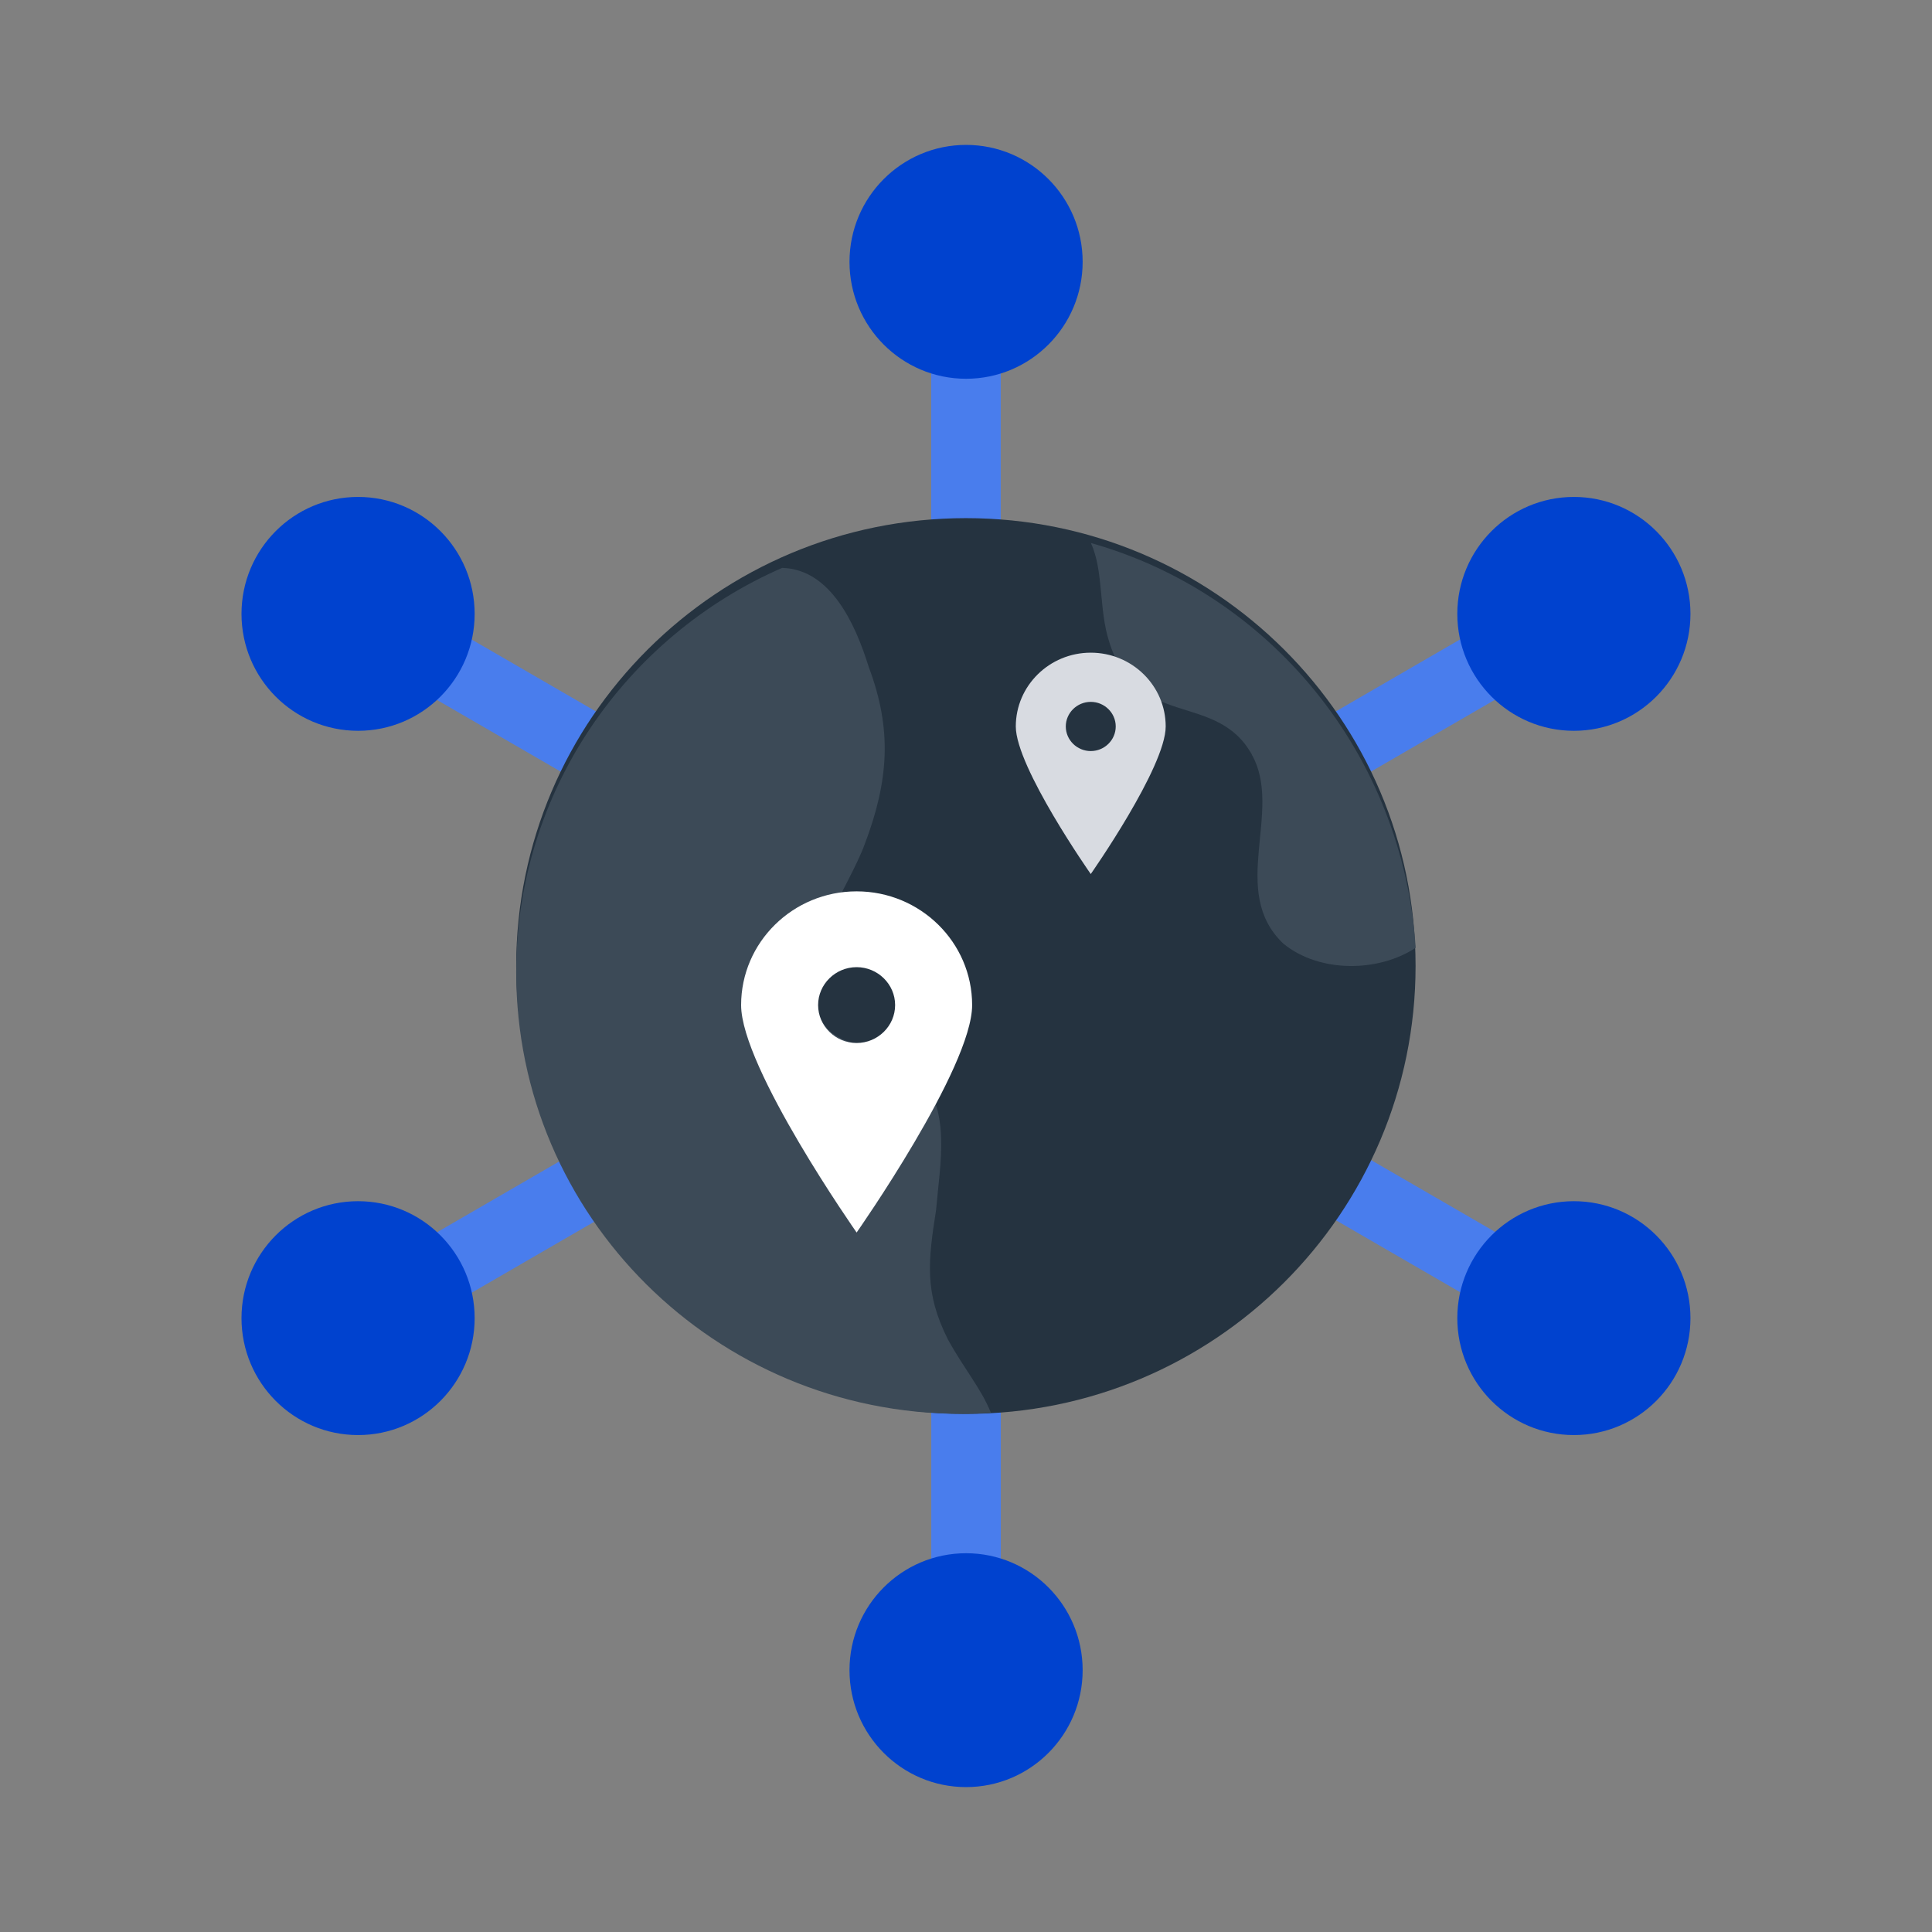 <svg width="80" height="80" viewBox="0 0 80 80" fill="none" xmlns="http://www.w3.org/2000/svg">
<rect x="0" y="0" width="80" height="80" fill="#808080" stroke="none"/>
<g clip-path="url(#clip0_1630_4453)">
<path d="M41.438 13.941H38.559V23.246H41.438V13.941Z" fill="#497DED"/>
<path d="M40.003 15.684C42.669 15.684 44.83 13.516 44.83 10.842C44.83 8.168 42.669 6 40.003 6C37.337 6 35.176 8.168 35.176 10.842C35.176 13.516 37.337 15.684 40.003 15.684Z" fill="#0042CF"/>
<path d="M40.005 12.493C40.914 12.493 41.65 11.754 41.65 10.842C41.65 9.931 40.914 9.192 40.005 9.192C39.096 9.192 38.359 9.931 38.359 10.842C38.359 11.754 39.096 12.493 40.005 12.493Z" fill="#0042CF"/>
<path d="M18.217 25.72L16.777 28.221L24.811 32.874L26.251 30.372L18.217 25.72Z" fill="#497DED"/>
<path d="M14.827 30.261C17.493 30.261 19.654 28.093 19.654 25.419C19.654 22.745 17.493 20.577 14.827 20.577C12.161 20.577 10 22.745 10 25.419C10 28.093 12.161 30.261 14.827 30.261Z" fill="#0042CF"/>
<path d="M14.829 27.07C15.738 27.07 16.474 26.331 16.474 25.419C16.474 24.507 15.738 23.768 14.829 23.768C13.92 23.768 13.184 24.507 13.184 25.419C13.184 26.331 13.92 27.07 14.829 27.07Z" fill="#0042CF"/>
<path d="M16.787 51.783L18.227 54.284L26.26 49.632L24.821 47.13L16.787 51.783Z" fill="#497DED"/>
<path d="M14.827 59.423C17.493 59.423 19.654 57.255 19.654 54.581C19.654 51.907 17.493 49.739 14.827 49.739C12.161 49.739 10 51.907 10 54.581C10 57.255 12.161 59.423 14.827 59.423Z" fill="#0042CF"/>
<path d="M14.829 56.232C15.738 56.232 16.474 55.493 16.474 54.581C16.474 53.669 15.738 52.931 14.829 52.931C13.92 52.931 13.184 53.669 13.184 54.581C13.184 55.493 13.92 56.232 14.829 56.232Z" fill="#0042CF"/>
<path d="M38.562 66.059H41.441V56.754H38.562V66.059Z" fill="#497DED"/>
<path d="M40.003 74C42.669 74 44.83 71.832 44.83 69.158C44.83 66.484 42.669 64.316 40.003 64.316C37.337 64.316 35.176 66.484 35.176 69.158C35.176 71.832 37.337 74 40.003 74Z" fill="#0042CF"/>
<path d="M40.005 70.808C40.914 70.808 41.65 70.07 41.65 69.158C41.65 68.246 40.914 67.507 40.005 67.507C39.096 67.507 38.359 68.246 38.359 69.158C38.359 70.07 39.096 70.808 40.005 70.808Z" fill="#0042CF"/>
<path d="M61.783 54.273L63.223 51.771L55.189 47.119L53.749 49.62L61.783 54.273Z" fill="#497DED"/>
<path d="M65.171 59.423C67.837 59.423 69.998 57.255 69.998 54.581C69.998 51.907 67.837 49.739 65.171 49.739C62.505 49.739 60.344 51.907 60.344 54.581C60.344 57.255 62.505 59.423 65.171 59.423Z" fill="#0042CF"/>
<path d="M65.173 56.232C66.082 56.232 66.818 55.493 66.818 54.581C66.818 53.669 66.082 52.931 65.173 52.931C64.264 52.931 63.527 53.669 63.527 54.581C63.527 55.493 64.264 56.232 65.173 56.232Z" fill="#0042CF"/>
<path d="M63.213 28.218L61.773 25.716L53.74 30.369L55.179 32.871L63.213 28.218Z" fill="#497DED"/>
<path d="M65.171 30.261C67.837 30.261 69.998 28.093 69.998 25.419C69.998 22.745 67.837 20.577 65.171 20.577C62.505 20.577 60.344 22.745 60.344 25.419C60.344 28.093 62.505 30.261 65.171 30.261Z" fill="#0042CF"/>
<path d="M65.173 27.07C66.082 27.07 66.818 26.331 66.818 25.419C66.818 24.507 66.082 23.768 65.173 23.768C64.264 23.768 63.527 24.507 63.527 25.419C63.527 26.331 64.264 27.07 65.173 27.07Z" fill="#0042CF"/>
</g>
<path d="M39.996 21.455C29.71 21.455 21.375 29.756 21.375 40C21.375 50.244 29.71 58.546 39.996 58.546C50.281 58.546 58.616 50.244 58.616 40C58.616 29.756 50.277 21.455 39.996 21.455Z" fill="#253340"/>
<path d="M38.762 50.09C38.927 48.137 39.418 45.856 37.941 44.391C36.299 42.761 34.167 43.903 33.676 41.299C33.185 39.346 35.153 36.742 35.809 34.948C36.794 32.344 36.955 30.227 35.974 27.623C35.419 25.829 34.387 23.566 32.385 23.515C25.903 26.346 21.375 32.777 21.375 40.257C21.375 50.355 29.622 58.545 39.799 58.545C40.214 58.545 40.624 58.529 41.03 58.499C40.624 57.487 39.938 56.71 39.253 55.467C38.267 53.514 38.432 52.211 38.762 50.094V50.09Z" fill="#3C4A57"/>
<path d="M51.837 31.252C53.149 33.585 50.851 36.916 53.149 39.081C54.642 40.293 57.08 40.263 58.62 39.245C58.091 31.209 52.565 24.565 45.172 22.485C45.705 23.645 45.493 25.248 45.934 26.589C47.08 30.255 50.364 28.587 51.841 31.252H51.837Z" fill="#3C4A57"/>
<path d="M35.471 36.909C32.832 36.909 30.688 39.02 30.688 41.618C30.688 44.216 35.471 51.036 35.471 51.036C35.471 51.036 40.254 44.216 40.254 41.618C40.254 39.02 38.109 36.909 35.471 36.909ZM35.471 43.188C34.594 43.188 33.876 42.481 33.876 41.618C33.876 40.755 34.594 40.048 35.471 40.048C36.347 40.048 37.065 40.755 37.065 41.618C37.065 42.481 36.347 43.188 35.471 43.188Z" fill="white"/>
<path d="M45.166 27.026C43.454 27.026 42.062 28.396 42.062 30.081C42.062 31.767 45.166 36.192 45.166 36.192C45.166 36.192 48.269 31.767 48.269 30.081C48.269 28.396 46.878 27.026 45.166 27.026ZM45.166 31.1C44.597 31.1 44.132 30.642 44.132 30.081C44.132 29.521 44.597 29.063 45.166 29.063C45.735 29.063 46.2 29.521 46.2 30.081C46.2 30.642 45.735 31.1 45.166 31.1Z" fill="#D8DBE1"/>
<defs>
<clipPath id="clip0_1630_4453">
<rect width="60" height="68" fill="white" transform="translate(10 6)"/>
</clipPath>
</defs>
</svg>
